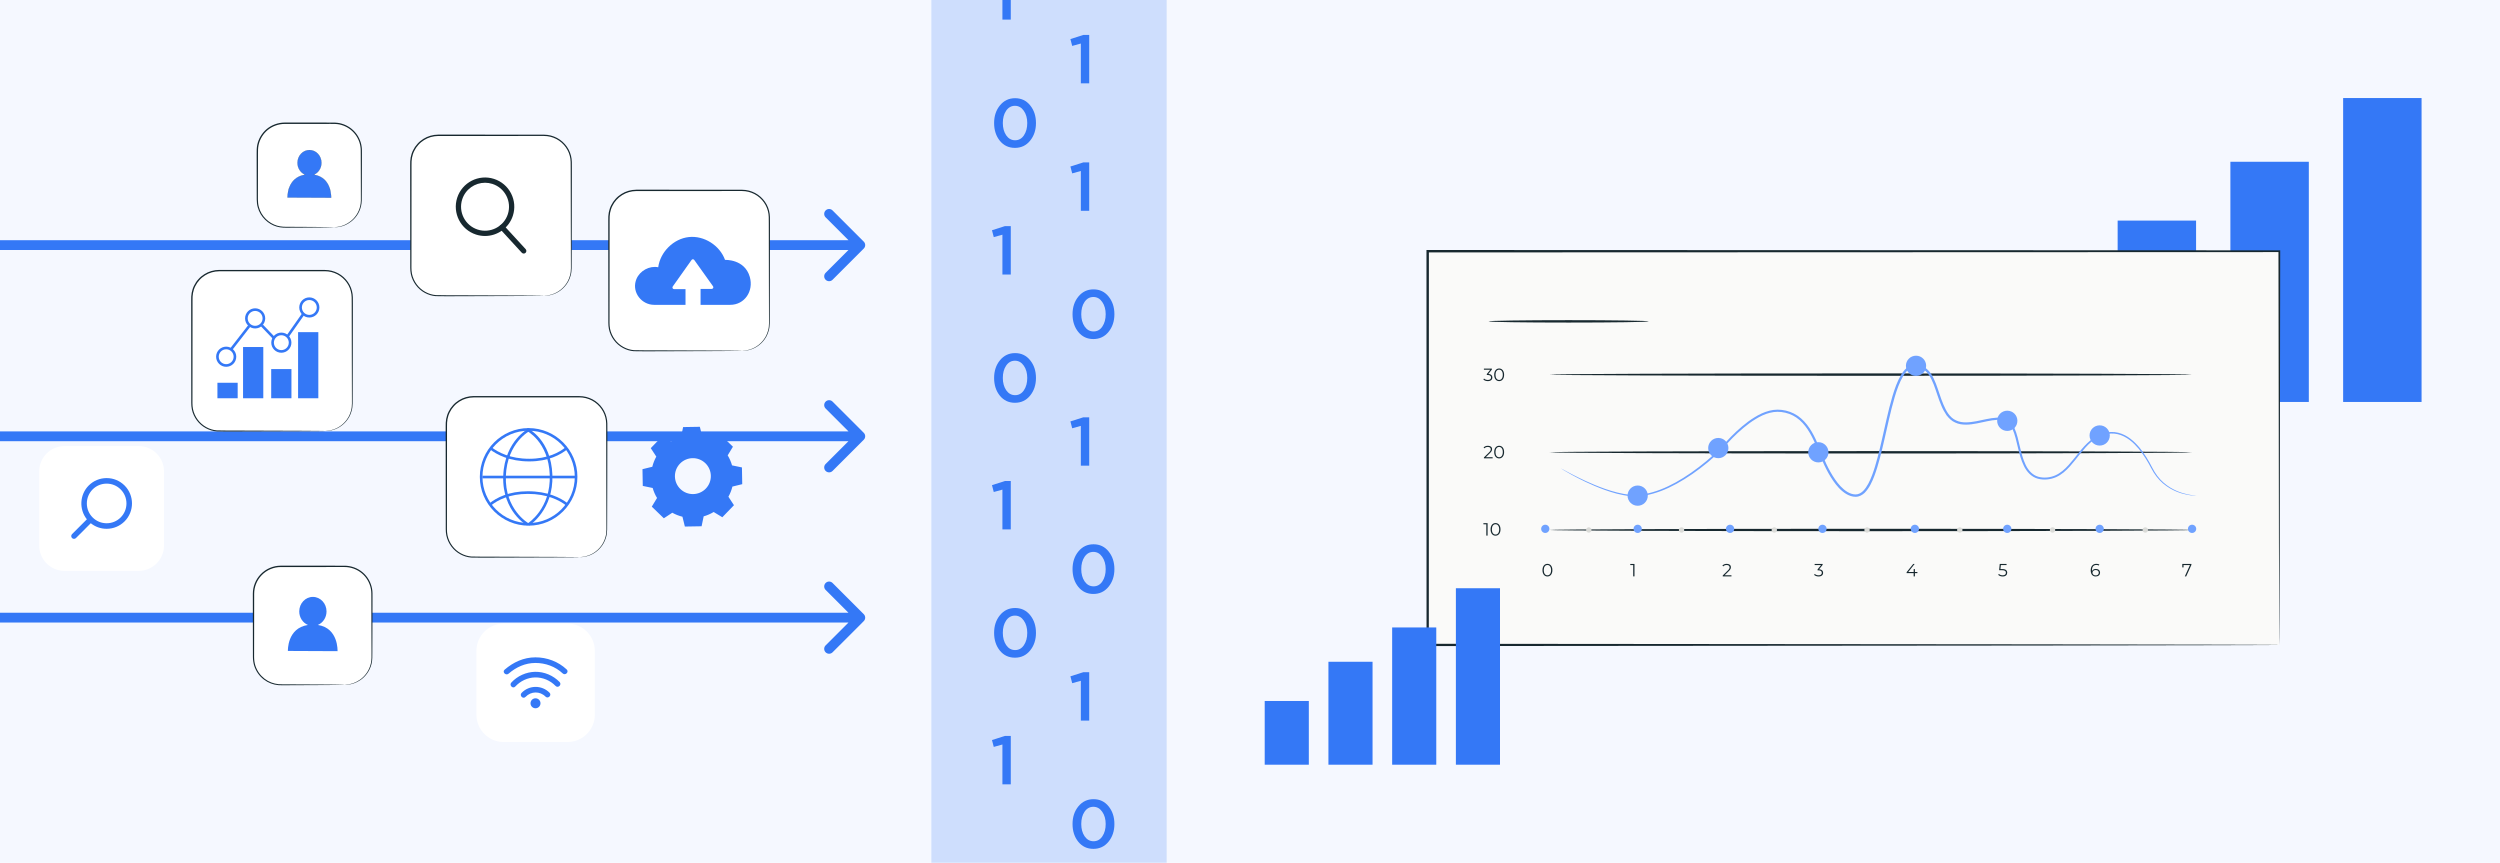 <svg width="510" height="176" viewBox="0 0 510 176" fill="none" xmlns="http://www.w3.org/2000/svg">
<rect width="510" height="176" fill="#F5F8FF"/>
<g clip-path="url(#clip0_677_1623)">
<rect width="510" height="176" fill="#F5F8FF"/>
<path d="M176.207 50.707C176.598 50.317 176.598 49.683 176.207 49.293L169.843 42.929C169.453 42.538 168.819 42.538 168.429 42.929C168.038 43.319 168.038 43.953 168.429 44.343L174.086 50L168.429 55.657C168.038 56.047 168.038 56.681 168.429 57.071C168.819 57.462 169.453 57.462 169.843 57.071L176.207 50.707ZM-1 51H175.5V49H-1V51Z" fill="#3478F6"/>
<path d="M176.207 89.707C176.598 89.317 176.598 88.683 176.207 88.293L169.843 81.929C169.453 81.538 168.819 81.538 168.429 81.929C168.038 82.32 168.038 82.953 168.429 83.343L174.086 89L168.429 94.657C168.038 95.047 168.038 95.68 168.429 96.071C168.819 96.462 169.453 96.462 169.843 96.071L176.207 89.707ZM-1 90H175.5V88H-1V90Z" fill="#3478F6"/>
<path d="M176.207 126.707C176.598 126.317 176.598 125.683 176.207 125.293L169.843 118.929C169.453 118.538 168.819 118.538 168.429 118.929C168.038 119.319 168.038 119.953 168.429 120.343L174.086 126L168.429 131.657C168.038 132.047 168.038 132.681 168.429 133.071C168.819 133.462 169.453 133.462 169.843 133.071L176.207 126.707ZM-1 127H175.5V125H-1V127Z" fill="#3478F6"/>
<path d="M478 82H494V20H478V82Z" fill="#3478F6"/>
<path d="M455 82H471V33H455V82" fill="#3478F6"/>
<path d="M432 82H448V45H432V82Z" fill="#3478F6"/>
<path d="M410 82H426V60H410V82Z" fill="#3478F6"/>
<path d="M138.713 94.584C137.307 96.04 137.348 98.36 138.804 99.766C140.259 101.171 142.579 101.131 143.985 99.675C145.391 98.218 145.35 95.899 143.894 94.493C142.438 93.088 140.118 93.129 138.713 94.584ZM136.892 90.035C137.538 89.644 138.225 89.349 138.934 89.147L139.355 87.125L142.77 87.066L143.262 89.071C143.978 89.247 144.675 89.519 145.334 89.886L147.06 88.754L149.518 91.128L148.448 92.892C148.838 93.538 149.134 94.226 149.335 94.934L151.356 95.355L151.416 98.77L149.411 99.262C149.235 99.978 148.963 100.675 148.596 101.334L149.727 103.061L147.355 105.518L145.59 104.448C144.944 104.838 144.257 105.134 143.547 105.336L143.127 107.357L139.712 107.417L139.22 105.412C138.504 105.235 137.807 104.963 137.148 104.596L135.422 105.728L132.964 103.355L134.034 101.59C133.644 100.945 133.348 100.257 133.147 99.548L131.125 99.127L131.065 95.712L133.071 95.22C133.247 94.504 133.519 93.807 133.886 93.148L132.754 91.422L135.127 88.965L136.892 90.035" fill="#3478F6"/>
<path d="M28.294 116.457H13.163C10.312 116.457 8 114.146 8 111.294V96.164C8 93.312 10.312 91 13.163 91H28.293C31.145 91 33.457 93.312 33.457 96.164V111.294C33.457 114.146 31.145 116.457 28.294 116.457" fill="white"/>
<path d="M21.756 98.66C20.676 98.66 19.661 99.079 18.897 99.843C18.135 100.606 17.715 101.621 17.715 102.702C17.715 103.783 18.135 104.798 18.897 105.56C19.661 106.324 20.676 106.744 21.756 106.744C22.836 106.744 23.851 106.324 24.614 105.56C25.377 104.798 25.797 103.783 25.797 102.702C25.797 101.621 25.377 100.606 24.614 99.843C23.851 99.079 22.836 98.66 21.756 98.66ZM15.096 109.927C14.945 109.927 14.803 109.868 14.697 109.761C14.476 109.541 14.476 109.182 14.697 108.962L17.721 105.937C16.09 103.904 16.249 100.893 18.098 99.043C19.076 98.067 20.375 97.529 21.756 97.529C23.138 97.529 24.436 98.067 25.414 99.043C27.431 101.061 27.431 104.343 25.414 106.36C24.436 107.337 23.138 107.875 21.756 107.875C20.561 107.875 19.444 107.482 18.52 106.737L15.496 109.761C15.389 109.868 15.247 109.927 15.096 109.927" fill="#3478F6"/>
<path d="M115.771 151.372H102.766C99.686 151.372 97.19 148.875 97.19 145.795V132.79C97.19 129.71 99.686 127.214 102.766 127.214H115.771C118.851 127.214 121.347 129.71 121.347 132.79V145.795C121.347 148.875 118.851 151.372 115.771 151.372Z" fill="white"/>
<path d="M110.261 143.475C110.258 144.038 109.8 144.491 109.238 144.489C108.676 144.486 108.222 144.029 108.225 143.466C108.227 142.904 108.685 142.45 109.248 142.452C109.81 142.455 110.263 142.913 110.261 143.475Z" fill="#3478F6"/>
<path d="M107.207 142.167C108.325 140.993 110.142 140.957 111.289 142.113C111.809 142.636 112.623 141.831 112.103 141.307C110.529 139.721 107.946 139.731 106.401 141.353C105.893 141.887 106.698 142.701 107.207 142.167Z" fill="#3478F6"/>
<path d="M103.749 137.428C105.297 136.09 107.146 135.247 109.215 135.243C111.266 135.238 113.289 135.965 114.791 137.377C115.328 137.88 116.143 137.076 115.605 136.571C113.884 134.954 111.576 134.092 109.22 134.098C106.839 134.103 104.722 135.077 102.943 136.615C102.384 137.098 103.194 137.909 103.749 137.428" fill="#3478F6"/>
<path d="M105.114 140.055C106.152 138.933 107.606 138.23 109.143 138.196C110.723 138.159 112.247 138.81 113.345 139.938C113.86 140.467 114.673 139.661 114.159 139.132C112.86 137.797 111.019 137.008 109.149 137.05C107.32 137.092 105.548 137.901 104.308 139.242C103.808 139.782 104.612 140.598 105.114 140.055" fill="#3478F6"/>
<path d="M110.965 60.331H89.39C86.31 60.331 83.813 57.834 83.813 54.754V33.178C83.813 30.099 86.31 27.602 89.39 27.602H110.965C114.045 27.602 116.542 30.099 116.542 33.178V54.754C116.542 57.834 114.045 60.331 110.965 60.331" fill="white"/>
<path d="M110.965 60.331C110.963 60.305 111.395 60.338 112.181 60.165C112.95 59.982 114.125 59.538 115.129 58.374C115.628 57.803 116.064 57.053 116.288 56.156C116.545 55.264 116.452 54.242 116.463 53.151C116.457 50.968 116.45 48.486 116.443 45.743C116.438 42.998 116.432 39.991 116.426 36.765C116.425 35.958 116.424 35.137 116.422 34.304C116.414 33.467 116.466 32.622 116.238 31.81C115.834 30.179 114.576 28.72 112.911 28.096C112.501 27.928 112.061 27.836 111.617 27.776C111.175 27.726 110.717 27.731 110.249 27.734C109.32 27.735 108.38 27.735 107.431 27.736C105.531 27.738 103.592 27.739 101.617 27.74C97.668 27.74 93.58 27.741 89.392 27.742C88.372 27.754 87.357 28.031 86.506 28.576C86.08 28.843 85.686 29.164 85.357 29.541C85.017 29.909 84.735 30.328 84.518 30.774C84.287 31.216 84.147 31.697 84.048 32.178C83.954 32.666 83.95 33.152 83.951 33.659C83.951 34.663 83.951 35.66 83.95 36.647C83.947 40.596 83.945 44.407 83.942 48.036C83.94 49.85 83.938 51.62 83.936 53.339C83.951 54.2 83.879 55.052 84.042 55.849C84.207 56.649 84.553 57.395 85.026 58.026C85.968 59.303 87.435 60.08 88.9 60.199C90.378 60.251 91.83 60.218 93.198 60.233C98.679 60.251 103.118 60.266 106.198 60.277C107.725 60.288 108.914 60.297 109.733 60.303C110.129 60.309 110.434 60.314 110.652 60.317C110.859 60.322 110.965 60.331 110.965 60.331C110.965 60.331 110.859 60.341 110.652 60.345C110.434 60.349 110.129 60.353 109.733 60.36C108.914 60.366 107.725 60.374 106.198 60.386C103.118 60.396 98.679 60.411 93.198 60.43C91.821 60.422 90.396 60.462 88.88 60.414C87.357 60.296 85.826 59.492 84.84 58.166C84.345 57.509 83.982 56.732 83.808 55.897C83.634 55.051 83.708 54.193 83.69 53.339C83.688 51.62 83.686 49.85 83.684 48.036C83.681 44.407 83.679 40.596 83.676 36.647C83.676 35.66 83.675 34.663 83.675 33.659C83.672 33.164 83.677 32.636 83.775 32.128C83.879 31.621 84.026 31.115 84.269 30.651C84.497 30.182 84.793 29.741 85.15 29.355C85.497 28.958 85.91 28.621 86.358 28.339C87.253 27.766 88.32 27.474 89.392 27.463C93.58 27.464 97.668 27.465 101.617 27.466C103.592 27.467 105.531 27.468 107.431 27.469C108.38 27.47 109.32 27.471 110.249 27.471C110.71 27.469 111.177 27.464 111.648 27.517C112.113 27.581 112.574 27.678 113.004 27.855C114.746 28.512 116.058 30.042 116.476 31.749C116.712 32.605 116.655 33.48 116.661 34.304C116.66 35.137 116.659 35.958 116.658 36.765C116.651 39.991 116.646 42.998 116.641 45.743C116.633 48.486 116.626 50.968 116.62 53.151C116.6 54.233 116.688 55.27 116.417 56.19C116.179 57.107 115.726 57.869 115.211 58.446C114.173 59.62 112.973 60.053 112.193 60.22C111.795 60.297 111.487 60.332 111.279 60.33C111.071 60.336 110.965 60.331 110.965 60.331" fill="#17282F"/>
<path d="M151.375 71.564H129.799C126.72 71.564 124.223 69.067 124.223 65.987V44.411C124.223 41.331 126.72 38.835 129.799 38.835H151.375C154.455 38.835 156.952 41.331 156.952 44.411V65.987C156.952 69.067 154.455 71.564 151.375 71.564" fill="white"/>
<path d="M151.375 71.565C151.373 71.539 151.804 71.572 152.591 71.399C153.359 71.216 154.534 70.771 155.539 69.608C156.037 69.037 156.474 68.287 156.698 67.39C156.955 66.498 156.861 65.475 156.873 64.385C156.867 62.203 156.86 59.72 156.852 56.977C156.847 54.231 156.842 51.226 156.836 47.999C156.834 47.192 156.833 46.371 156.832 45.537C156.823 44.7 156.876 43.856 156.648 43.044C156.244 41.413 154.986 39.953 153.321 39.33C152.911 39.162 152.47 39.07 152.027 39.009C151.585 38.96 151.126 38.965 150.659 38.968C149.73 38.969 148.79 38.969 147.84 38.97C145.941 38.971 144.001 38.972 142.027 38.974C138.078 38.974 133.99 38.976 129.802 38.977C128.781 38.988 127.767 39.264 126.916 39.81C126.49 40.078 126.096 40.398 125.766 40.776C125.426 41.144 125.145 41.562 124.928 42.009C124.697 42.45 124.557 42.931 124.458 43.413C124.364 43.9 124.359 44.386 124.361 44.894C124.361 45.898 124.36 46.894 124.36 47.881C124.357 51.831 124.354 55.64 124.351 59.27C124.35 61.085 124.348 62.854 124.345 64.574C124.361 65.434 124.288 66.286 124.452 67.083C124.617 67.883 124.962 68.629 125.435 69.261C126.378 70.536 127.845 71.314 129.309 71.433C130.787 71.485 132.24 71.452 133.607 71.466C139.089 71.485 143.528 71.5 146.608 71.511C148.134 71.522 149.323 71.531 150.142 71.537C150.539 71.543 150.844 71.548 151.062 71.551C151.269 71.556 151.375 71.565 151.375 71.565C151.375 71.565 151.269 71.575 151.062 71.58C150.844 71.583 150.539 71.588 150.142 71.594C149.323 71.6 148.134 71.609 146.608 71.62C143.528 71.63 139.089 71.645 133.607 71.665C132.231 71.656 130.806 71.696 129.29 71.648C127.767 71.53 126.236 70.726 125.25 69.4C124.755 68.743 124.392 67.966 124.218 67.131C124.044 66.285 124.118 65.427 124.1 64.574C124.098 62.854 124.096 61.085 124.094 59.27C124.091 55.64 124.089 51.831 124.086 47.881C124.086 46.894 124.085 45.898 124.084 44.894C124.082 44.397 124.086 43.87 124.185 43.361C124.289 42.855 124.436 42.35 124.678 41.886C124.907 41.416 125.203 40.975 125.56 40.589C125.906 40.193 126.32 39.855 126.768 39.573C127.662 39 128.73 38.708 129.802 38.697C133.99 38.698 138.078 38.699 142.027 38.7C144.001 38.701 145.941 38.702 147.84 38.703C148.79 38.704 149.73 38.704 150.659 38.706C151.12 38.703 151.587 38.698 152.058 38.751C152.522 38.815 152.983 38.913 153.413 39.09C155.156 39.747 156.467 41.276 156.886 42.982C157.122 43.839 157.064 44.714 157.071 45.537C157.07 46.371 157.069 47.192 157.067 47.999C157.061 51.226 157.055 54.231 157.05 56.977C157.042 59.72 157.035 62.203 157.03 64.385C157.01 65.466 157.098 66.504 156.827 67.424C156.589 68.341 156.135 69.103 155.621 69.68C154.583 70.854 153.383 71.286 152.603 71.454C152.205 71.531 151.897 71.566 151.688 71.564C151.481 71.569 151.375 71.565 151.375 71.565" fill="#17282F"/>
<path d="M118.207 113.661H96.632C93.552 113.661 91.055 111.164 91.055 108.084V86.508C91.055 83.429 93.552 80.932 96.632 80.932H118.207C121.287 80.932 123.784 83.429 123.784 86.508V108.084C123.784 111.164 121.287 113.661 118.207 113.661Z" fill="white"/>
<path d="M118.208 113.661C118.205 113.634 118.637 113.668 119.423 113.495C120.192 113.312 121.367 112.867 122.371 111.704C122.87 111.132 123.306 110.383 123.53 109.485C123.788 108.594 123.694 107.571 123.705 106.48C123.7 104.298 123.693 101.816 123.685 99.073C123.68 96.327 123.674 93.321 123.668 90.094C123.667 89.287 123.666 88.467 123.664 87.633C123.656 86.796 123.708 85.951 123.48 85.14C123.077 83.509 121.818 82.05 120.154 81.426C119.743 81.257 119.302 81.166 118.859 81.105C118.417 81.056 117.959 81.06 117.491 81.064C116.562 81.064 115.622 81.065 114.673 81.066C112.773 81.067 110.834 81.068 108.859 81.069C104.91 81.07 100.822 81.071 96.634 81.072C95.614 81.084 94.6 81.36 93.748 81.905C93.323 82.173 92.928 82.494 92.599 82.871C92.259 83.239 91.977 83.657 91.76 84.104C91.529 84.546 91.389 85.026 91.29 85.508C91.197 85.995 91.192 86.482 91.193 86.989C91.193 87.993 91.193 88.99 91.192 89.977C91.189 93.926 91.187 97.736 91.184 101.366C91.182 103.18 91.18 104.95 91.178 106.669C91.193 107.53 91.121 108.382 91.285 109.179C91.45 109.978 91.795 110.724 92.267 111.356C93.21 112.632 94.677 113.409 96.142 113.528C97.62 113.581 99.072 113.548 100.44 113.562C105.921 113.581 110.36 113.596 113.44 113.606C114.967 113.618 116.156 113.626 116.975 113.633C117.371 113.639 117.676 113.643 117.894 113.647C118.101 113.651 118.208 113.661 118.208 113.661C118.208 113.661 118.101 113.67 117.894 113.675C117.676 113.678 117.371 113.683 116.975 113.689C116.156 113.695 114.967 113.704 113.44 113.715C110.36 113.726 105.921 113.741 100.44 113.759C99.063 113.751 97.639 113.792 96.123 113.743C94.6 113.625 93.069 112.822 92.082 111.495C91.587 110.839 91.225 110.061 91.05 109.226C90.876 108.381 90.95 107.523 90.932 106.669C90.93 104.95 90.929 103.18 90.926 101.366C90.924 97.736 90.921 93.926 90.918 89.977C90.918 88.99 90.917 87.993 90.917 86.989C90.915 86.493 90.919 85.966 91.017 85.457C91.121 84.951 91.269 84.445 91.511 83.981C91.739 83.511 92.035 83.071 92.392 82.684C92.739 82.288 93.152 81.95 93.6 81.669C94.495 81.096 95.562 80.804 96.634 80.792C100.822 80.793 104.91 80.794 108.859 80.795C110.834 80.796 112.773 80.797 114.673 80.799C115.622 80.799 116.562 80.8 117.491 80.801C117.952 80.799 118.42 80.794 118.891 80.847C119.355 80.911 119.816 81.008 120.246 81.185C121.988 81.842 123.3 83.372 123.718 85.078C123.955 85.935 123.897 86.809 123.904 87.633C123.902 88.467 123.901 89.287 123.9 90.094C123.893 93.321 123.888 96.327 123.883 99.073C123.875 101.816 123.868 104.298 123.862 106.48C123.842 107.562 123.931 108.599 123.659 109.519C123.421 110.436 122.968 111.198 122.453 111.775C121.416 112.95 120.215 113.382 119.436 113.549C119.037 113.626 118.729 113.661 118.521 113.66C118.313 113.665 118.208 113.661 118.208 113.661" fill="#17282F"/>
<path d="M66.291 87.928H44.715C41.635 87.928 39.139 85.432 39.139 82.352V60.776C39.139 57.696 41.635 55.2 44.715 55.2H66.291C69.371 55.2 71.867 57.696 71.867 60.776V82.352C71.867 85.432 69.371 87.928 66.291 87.928Z" fill="white"/>
<path d="M66.291 87.93C66.289 87.904 66.721 87.937 67.507 87.764C68.275 87.58 69.45 87.136 70.455 85.973C70.954 85.402 71.39 84.652 71.614 83.755C71.871 82.863 71.777 81.84 71.789 80.75C71.783 78.568 71.776 76.085 71.769 73.342C71.763 70.596 71.757 67.59 71.751 64.364C71.751 63.556 71.749 62.736 71.748 61.902C71.74 61.065 71.792 60.22 71.564 59.409C71.16 57.778 69.901 56.318 68.237 55.694C67.826 55.526 67.386 55.435 66.943 55.374C66.501 55.325 66.043 55.33 65.575 55.333C64.646 55.334 63.706 55.334 62.757 55.335C60.856 55.336 58.917 55.337 56.943 55.338C52.994 55.339 48.906 55.34 44.718 55.341C43.698 55.353 42.683 55.629 41.832 56.175C41.406 56.442 41.012 56.763 40.683 57.14C40.342 57.508 40.061 57.927 39.844 58.374C39.613 58.815 39.473 59.295 39.374 59.777C39.28 60.264 39.275 60.751 39.277 61.258C39.276 62.262 39.276 63.258 39.276 64.246C39.273 68.195 39.27 72.005 39.268 75.635C39.266 77.449 39.264 79.219 39.262 80.938C39.277 81.799 39.204 82.651 39.368 83.448C39.533 84.248 39.878 84.994 40.351 85.626C41.294 86.901 42.761 87.679 44.226 87.797C45.703 87.85 47.156 87.817 48.523 87.831C54.005 87.85 58.444 87.865 61.524 87.876C63.05 87.887 64.24 87.896 65.059 87.902C65.455 87.908 65.76 87.912 65.978 87.915C66.185 87.92 66.291 87.93 66.291 87.93C66.291 87.93 66.185 87.94 65.978 87.945C65.76 87.948 65.455 87.952 65.059 87.958C64.24 87.964 63.05 87.973 61.524 87.984C58.444 87.995 54.005 88.01 48.523 88.029C47.147 88.021 45.722 88.061 44.206 88.012C42.683 87.895 41.152 87.091 40.166 85.765C39.671 85.108 39.308 84.33 39.134 83.495C38.96 82.65 39.034 81.792 39.016 80.938C39.014 79.219 39.012 77.449 39.01 75.635C39.007 72.005 39.005 68.195 39.002 64.246C39.001 63.258 39.001 62.262 39 61.258C38.998 60.762 39.002 60.235 39.101 59.726C39.204 59.219 39.352 58.714 39.595 58.25C39.823 57.78 40.118 57.34 40.476 56.954C40.822 56.557 41.236 56.22 41.684 55.938C42.578 55.365 43.646 55.072 44.718 55.061C48.906 55.062 52.994 55.063 56.943 55.064C58.917 55.066 60.856 55.067 62.757 55.068C63.706 55.068 64.646 55.069 65.575 55.07C66.036 55.068 66.503 55.063 66.974 55.115C67.438 55.18 67.9 55.277 68.33 55.454C70.072 56.111 71.384 57.641 71.802 59.347C72.038 60.204 71.981 61.079 71.987 61.902C71.986 62.736 71.985 63.556 71.984 64.364C71.977 67.59 71.972 70.596 71.966 73.342C71.959 76.085 71.952 78.568 71.945 80.75C71.926 81.831 72.014 82.869 71.743 83.788C71.505 84.706 71.052 85.467 70.537 86.045C69.499 87.219 68.299 87.651 67.519 87.819C67.121 87.896 66.813 87.931 66.605 87.928C66.397 87.934 66.291 87.93 66.291 87.93" fill="#17282F"/>
<path d="M48.485 81.245H44.355V78.083H48.485V81.245Z" fill="#3478F6"/>
<path d="M53.712 81.245H49.582V70.792H53.712V81.245Z" fill="#3478F6"/>
<path d="M59.455 81.245H55.325V75.292H59.455V81.245Z" fill="#3478F6"/>
<path d="M64.939 81.245H60.809V67.759H64.939V81.245Z" fill="#3478F6"/>
<path d="M46.142 71.253C45.305 71.253 44.624 71.935 44.624 72.772C44.624 73.61 45.305 74.291 46.142 74.291C46.98 74.291 47.661 73.61 47.661 72.772C47.661 71.935 46.98 71.253 46.142 71.253ZM46.142 74.828C45.009 74.828 44.087 73.906 44.087 72.772C44.087 71.639 45.009 70.716 46.142 70.716C47.276 70.716 48.198 71.639 48.198 72.772C48.198 73.906 47.276 74.828 46.142 74.828Z" fill="#3478F6"/>
<path d="M52.05 63.431C51.212 63.431 50.531 64.111 50.531 64.949C50.531 65.786 51.212 66.468 52.05 66.468C52.887 66.468 53.568 65.786 53.568 64.949C53.568 64.111 52.887 63.431 52.05 63.431ZM52.05 67.005C50.917 67.005 49.994 66.082 49.994 64.949C49.994 63.816 50.917 62.894 52.05 62.894C53.183 62.894 54.105 63.816 54.105 64.949C54.105 66.082 53.183 67.005 52.05 67.005Z" fill="#3478F6"/>
<path d="M57.393 68.386C56.556 68.386 55.874 69.067 55.874 69.904C55.874 70.742 56.556 71.422 57.393 71.422C58.23 71.422 58.912 70.742 58.912 69.904C58.912 69.067 58.23 68.386 57.393 68.386ZM57.393 71.96C56.26 71.96 55.337 71.037 55.337 69.904C55.337 68.771 56.26 67.849 57.393 67.849C58.527 67.849 59.449 68.771 59.449 69.904C59.449 71.037 58.527 71.96 57.393 71.96Z" fill="#3478F6"/>
<path d="M63.102 61.203C62.265 61.203 61.584 61.884 61.584 62.721C61.584 63.559 62.265 64.24 63.102 64.24C63.94 64.24 64.621 63.559 64.621 62.721C64.621 61.884 63.94 61.203 63.102 61.203ZM63.102 64.777C61.969 64.777 61.047 63.855 61.047 62.721C61.047 61.588 61.969 60.665 63.102 60.665C64.236 60.665 65.158 61.588 65.158 62.721C65.158 63.855 64.236 64.777 63.102 64.777Z" fill="#3478F6"/>
<path d="M58.791 68.901L58.352 68.592L61.668 63.872L62.108 64.18L58.791 68.901Z" fill="#3478F6"/>
<path d="M55.755 69.212L53.23 66.572L53.618 66.201L56.143 68.841L55.755 69.212Z" fill="#3478F6"/>
<path d="M47.343 71.447L46.919 71.117L50.643 66.323L51.067 66.652L47.343 71.447" fill="#3478F6"/>
<path d="M68.136 46.36H58.069C54.989 46.36 52.492 43.863 52.492 40.783V30.716C52.492 27.637 54.989 25.14 58.069 25.14H68.136C71.216 25.14 73.713 27.637 73.713 30.716V40.783C73.713 43.863 71.216 46.36 68.136 46.36Z" fill="white"/>
<path d="M68.136 46.36C68.135 46.342 68.401 46.347 68.895 46.274C69.384 46.204 70.119 46.033 70.929 45.542C71.728 45.061 72.627 44.245 73.16 43.012C73.427 42.401 73.599 41.696 73.616 40.94C73.629 40.179 73.613 39.364 73.614 38.514C73.609 36.809 73.603 34.943 73.597 32.941C73.596 32.441 73.595 31.931 73.593 31.414C73.588 30.894 73.609 30.373 73.516 29.861C73.44 29.346 73.282 28.833 73.043 28.354C72.812 27.87 72.506 27.413 72.126 27.015C71.383 26.202 70.356 25.624 69.231 25.384C68.665 25.272 68.085 25.272 67.479 25.275C66.878 25.276 66.27 25.276 65.657 25.277C63.206 25.278 60.67 25.279 58.071 25.279C56.801 25.286 55.562 25.738 54.607 26.524C53.657 27.315 53.001 28.414 52.75 29.583C52.626 30.17 52.625 30.761 52.628 31.368C52.627 31.969 52.627 32.565 52.626 33.155C52.625 34.334 52.623 35.488 52.621 36.614C52.619 37.74 52.618 38.838 52.615 39.905C52.615 40.441 52.6 40.966 52.66 41.465C52.713 41.97 52.862 42.45 53.037 42.907C53.807 44.727 55.484 45.915 57.132 46.175C57.953 46.314 58.774 46.251 59.54 46.271C60.306 46.275 61.029 46.278 61.707 46.282C63.056 46.291 64.22 46.299 65.178 46.306C66.118 46.317 66.853 46.326 67.372 46.332C67.611 46.338 67.799 46.342 67.942 46.346C68.07 46.35 68.136 46.355 68.136 46.36C68.136 46.365 68.07 46.37 67.942 46.374C67.799 46.378 67.611 46.383 67.372 46.388C66.853 46.394 66.118 46.404 65.178 46.414C64.22 46.421 63.056 46.429 61.707 46.438C61.029 46.442 60.306 46.445 59.54 46.449C58.774 46.435 57.962 46.508 57.098 46.37C55.389 46.112 53.636 44.892 52.823 42.997C52.638 42.521 52.48 42.022 52.422 41.495C52.358 40.966 52.372 40.436 52.37 39.905C52.368 38.838 52.366 37.74 52.364 36.614C52.362 35.488 52.36 34.334 52.359 33.155C52.358 32.565 52.358 31.969 52.357 31.368C52.353 30.774 52.352 30.142 52.482 29.526C52.744 28.297 53.432 27.142 54.429 26.309C55.432 25.483 56.736 25.006 58.071 25C60.67 25.001 63.206 25.002 65.657 25.003C66.27 25.003 66.878 25.004 67.479 25.004C68.073 25.002 68.692 25.003 69.285 25.122C70.465 25.376 71.54 25.986 72.314 26.84C72.711 27.258 73.03 27.738 73.269 28.245C73.518 28.747 73.681 29.283 73.759 29.823C73.854 30.363 73.829 30.902 73.832 31.414C73.832 31.931 73.83 32.441 73.829 32.941C73.823 34.943 73.817 36.809 73.812 38.514C73.805 39.366 73.813 40.174 73.794 40.946C73.769 41.725 73.584 42.45 73.303 43.075C72.741 44.338 71.807 45.16 70.984 45.636C70.15 46.122 69.399 46.277 68.902 46.33C68.402 46.385 68.136 46.36 68.136 46.36" fill="#17282F"/>
<path d="M64.024 35.641C64.928 35.261 65.572 34.328 65.576 33.23C65.582 31.79 64.493 30.617 63.143 30.611C61.794 30.605 60.694 31.767 60.688 33.207C60.684 34.316 61.331 35.26 62.246 35.641C58.484 36.207 58.655 40.295 58.655 40.295L67.549 40.336C67.549 40.336 67.752 36.203 64.024 35.641" fill="#3478F6"/>
<path d="M58.668 40.281L67.536 40.322C67.54 40.199 67.557 39.225 67.172 38.203C66.932 37.564 66.584 37.032 66.138 36.621C65.581 36.107 64.869 35.781 64.022 35.654L63.974 35.646L64.018 35.628C64.952 35.236 65.558 34.294 65.563 33.229C65.569 31.799 64.483 30.63 63.142 30.624H63.132C62.487 30.624 61.88 30.891 61.421 31.376C60.96 31.863 60.704 32.514 60.701 33.206C60.697 34.284 61.305 35.233 62.251 35.628L62.295 35.646L62.248 35.654C61.392 35.782 60.672 36.106 60.107 36.616C59.655 37.024 59.3 37.551 59.052 38.184C58.656 39.196 58.665 40.16 58.668 40.281V40.281ZM67.562 40.349H67.549L58.642 40.308L58.642 40.295C58.641 40.285 58.603 39.258 59.027 38.175C59.276 37.538 59.633 37.007 60.088 36.596C60.647 36.092 61.357 35.768 62.197 35.634C61.267 35.225 60.67 34.278 60.675 33.206C60.678 32.507 60.936 31.85 61.402 31.357C61.865 30.867 62.479 30.597 63.132 30.597H63.142C64.498 30.603 65.596 31.784 65.59 33.229C65.585 34.289 64.99 35.228 64.071 35.634C64.905 35.767 65.606 36.093 66.157 36.601C66.605 37.015 66.955 37.551 67.197 38.194C67.609 39.288 67.563 40.325 67.563 40.336L67.562 40.349" fill="#17282F"/>
<path d="M70.297 139.696H57.292C54.212 139.696 51.715 137.199 51.715 134.119V121.114C51.715 118.035 54.212 115.538 57.292 115.538H70.297C73.376 115.538 75.873 118.035 75.873 121.114V134.119C75.873 137.199 73.376 139.696 70.297 139.696Z" fill="white"/>
<path d="M70.297 139.696C70.295 139.672 70.604 139.693 71.173 139.592C71.734 139.491 72.581 139.267 73.474 138.631C74.356 138.008 75.275 136.923 75.636 135.411C75.832 134.662 75.782 133.827 75.785 132.937C75.781 132.05 75.778 131.113 75.774 130.128C75.769 128.158 75.764 126.001 75.757 123.687C75.756 123.108 75.755 122.519 75.754 121.922C75.744 121.32 75.781 120.717 75.656 120.127C75.433 118.946 74.81 117.79 73.829 116.972C72.862 116.145 71.572 115.663 70.236 115.672C68.873 115.673 67.481 115.674 66.064 115.675C63.231 115.676 60.298 115.677 57.294 115.678C55.824 115.669 54.392 116.291 53.401 117.32C52.398 118.341 51.849 119.744 51.852 121.128C51.85 123.962 51.847 126.695 51.844 129.299C51.843 130.601 51.84 131.87 51.838 133.104C51.842 133.723 51.813 134.331 51.898 134.906C51.976 135.486 52.149 136.045 52.407 136.549C52.905 137.57 53.717 138.376 54.632 138.896C55.557 139.411 56.574 139.624 57.55 139.597C61.477 139.616 64.66 139.631 66.877 139.642C67.967 139.653 68.818 139.661 69.413 139.668C69.692 139.674 69.911 139.678 70.072 139.682C70.221 139.686 70.297 139.691 70.297 139.696C70.297 139.701 70.221 139.705 70.072 139.71C69.911 139.714 69.692 139.718 69.413 139.724C68.818 139.73 67.967 139.739 66.877 139.751C64.66 139.761 61.477 139.776 57.55 139.795C56.558 139.83 55.487 139.615 54.527 139.084C53.573 138.549 52.724 137.715 52.2 136.653C51.929 136.127 51.745 135.546 51.662 134.94C51.57 134.33 51.598 133.717 51.592 133.104C51.591 131.87 51.589 130.601 51.587 129.299C51.584 126.695 51.582 123.962 51.578 121.128C51.572 119.677 52.149 118.199 53.202 117.127C54.242 116.044 55.749 115.389 57.294 115.398C60.298 115.399 63.231 115.4 66.064 115.401C67.481 115.402 68.873 115.403 70.236 115.404C71.63 115.397 72.988 115.907 73.997 116.776C75.021 117.636 75.67 118.847 75.898 120.082C76.026 120.705 75.985 121.33 75.993 121.922C75.992 122.519 75.99 123.108 75.989 123.687C75.983 126.001 75.977 128.158 75.972 130.128C75.969 131.113 75.966 132.05 75.962 132.937C75.953 133.817 75.997 134.675 75.788 135.449C75.402 136.999 74.445 138.099 73.537 138.721C72.617 139.355 71.751 139.564 71.181 139.647C70.893 139.697 70.671 139.697 70.522 139.699C70.373 139.702 70.297 139.701 70.297 139.696" fill="#17282F"/>
<path d="M64.843 127.492C65.873 127.061 66.605 125.999 66.611 124.748C66.618 123.109 65.377 121.774 63.84 121.767C62.304 121.76 61.053 123.083 61.046 124.722C61.041 125.985 61.778 127.059 62.819 127.492C58.537 128.138 58.731 132.792 58.731 132.792L68.857 132.838C68.857 132.838 69.087 128.134 64.843 127.492" fill="#3478F6"/>
<path d="M98.95 37.281C96.883 37.281 94.958 38.602 94.29 40.672C93.462 43.24 94.876 46.003 97.444 46.831C100.013 47.66 102.775 46.245 103.603 43.677C104.432 41.109 103.017 38.346 100.45 37.518C99.952 37.358 99.447 37.281 98.95 37.281V37.281ZM98.942 48.142C98.337 48.142 97.721 48.05 97.114 47.854C93.983 46.844 92.257 43.474 93.268 40.342C94.278 37.211 97.648 35.485 100.779 36.496C102.297 36.986 103.531 38.036 104.258 39.455C104.984 40.873 105.115 42.49 104.626 44.007C103.811 46.532 101.463 48.142 98.942 48.142Z" fill="#17282F"/>
<path d="M106.841 51.728C106.696 51.728 106.551 51.669 106.445 51.554L102.01 46.724C101.809 46.506 101.824 46.166 102.042 45.966C102.26 45.766 102.601 45.779 102.801 45.998L107.236 50.827C107.437 51.046 107.422 51.385 107.204 51.586C107.101 51.681 106.971 51.728 106.841 51.728Z" fill="#17282F"/>
<path d="M107.839 87.867C102.647 87.867 98.423 92.091 98.423 97.283C98.423 102.475 102.647 106.699 107.839 106.699C113.031 106.699 117.255 102.475 117.255 97.283C117.255 92.091 113.031 87.867 107.839 87.867ZM107.839 107.236C102.351 107.236 97.886 102.771 97.886 97.283C97.886 91.795 102.351 87.33 107.839 87.33C113.327 87.33 117.792 91.795 117.792 97.283C117.792 102.771 113.327 107.236 107.839 107.236Z" fill="#3478F6"/>
<path d="M107.54 107.204C107.487 107.175 106.226 106.463 104.988 104.855C103.849 103.376 102.52 100.827 102.658 97.081C102.796 93.34 104.218 90.9 105.385 89.512C106.657 88 107.888 87.384 107.94 87.359L108.178 87.841C108.13 87.864 103.448 90.262 103.195 97.102C102.944 103.938 107.753 106.707 107.801 106.735L107.54 107.204" fill="#3478F6"/>
<path d="M107.98 107.198L107.698 106.741C107.745 106.712 112.403 103.742 112.15 96.897C111.898 90.063 107.415 87.865 107.37 87.843L107.598 87.357C107.796 87.449 112.423 89.7 112.687 96.877C112.951 104.046 108.03 107.167 107.98 107.198" fill="#3478F6"/>
<path d="M107.971 94.127C103.939 94.127 101.341 92.759 99.872 91.61L100.202 91.187C101.606 92.283 104.092 93.59 107.971 93.59C111.724 93.59 114.102 92.29 115.437 91.2L115.777 91.615C114.375 92.761 111.882 94.127 107.971 94.127Z" fill="#3478F6"/>
<path d="M115.462 103.085C114.059 102.021 111.571 100.753 107.69 100.753C103.936 100.753 101.556 102.015 100.221 103.073L99.887 102.652C101.289 101.541 103.781 100.216 107.69 100.216C111.72 100.216 114.317 101.543 115.787 102.657L115.462 103.085" fill="#3478F6"/>
<path d="M117.537 97.582H98.396V97.045H117.537V97.582Z" fill="#3478F6"/>
<path d="M152.961 56.493C153.785 59.371 151.911 62.187 148.962 62.187H133.452C130.941 62.187 128.975 59.76 129.693 57.315C129.731 57.184 129.775 57.057 129.826 56.936C130.527 55.228 132.489 54.162 134.276 54.519C134.703 51.375 137.411 48.703 140.515 48.361C143.62 48.019 146.827 50.041 147.906 53.02C147.906 53.02 151.903 52.803 152.961 56.493Z" fill="#3478F6"/>
<path d="M139.845 64.936V58.982H137.512C137.239 58.982 137.079 58.673 137.237 58.45L141.077 53.031C141.211 52.842 141.492 52.842 141.626 53.031L145.461 58.406C145.621 58.629 145.461 58.939 145.187 58.939H142.917V64.936H139.845" fill="white"/>
<rect x="190" width="48" height="176" fill="#3478F6" fill-opacity="0.2"/>
<path d="M204.492 4V-4.12L202.728 -3.63L202.364 -5.03L204.996 -5.87H206.2V4H204.492Z" fill="#3478F6"/>
<path d="M207.054 30.168C205.785 30.168 204.758 29.687 203.974 28.726C203.19 27.755 202.798 26.547 202.798 25.1C202.798 23.672 203.195 22.473 203.988 21.502C204.791 20.522 205.822 20.032 207.082 20.032C208.342 20.032 209.364 20.517 210.148 21.488C210.941 22.459 211.338 23.663 211.338 25.1C211.338 26.528 210.937 27.732 210.134 28.712C209.341 29.683 208.314 30.168 207.054 30.168ZM205.262 27.606C205.729 28.278 206.335 28.614 207.082 28.614C207.829 28.614 208.426 28.283 208.874 27.62C209.331 26.948 209.56 26.108 209.56 25.1C209.56 24.111 209.327 23.28 208.86 22.608C208.393 21.927 207.791 21.586 207.054 21.586C206.307 21.586 205.705 21.922 205.248 22.594C204.8 23.257 204.576 24.092 204.576 25.1C204.576 26.089 204.805 26.925 205.262 27.606Z" fill="#3478F6"/>
<path d="M204.492 56V47.88L202.728 48.37L202.364 46.97L204.996 46.13H206.2V56H204.492Z" fill="#3478F6"/>
<path d="M207.054 82.168C205.785 82.168 204.758 81.687 203.974 80.726C203.19 79.755 202.798 78.547 202.798 77.1C202.798 75.672 203.195 74.473 203.988 73.502C204.791 72.522 205.822 72.032 207.082 72.032C208.342 72.032 209.364 72.517 210.148 73.488C210.941 74.459 211.338 75.663 211.338 77.1C211.338 78.528 210.937 79.732 210.134 80.712C209.341 81.683 208.314 82.168 207.054 82.168ZM205.262 79.606C205.729 80.278 206.335 80.614 207.082 80.614C207.829 80.614 208.426 80.283 208.874 79.62C209.331 78.948 209.56 78.108 209.56 77.1C209.56 76.111 209.327 75.28 208.86 74.608C208.393 73.927 207.791 73.586 207.054 73.586C206.307 73.586 205.705 73.922 205.248 74.594C204.8 75.257 204.576 76.092 204.576 77.1C204.576 78.089 204.805 78.925 205.262 79.606Z" fill="#3478F6"/>
<path d="M204.492 108V99.88L202.728 100.37L202.364 98.97L204.996 98.13H206.2V108H204.492Z" fill="#3478F6"/>
<path d="M207.054 134.168C205.785 134.168 204.758 133.687 203.974 132.726C203.19 131.755 202.798 130.547 202.798 129.1C202.798 127.672 203.195 126.473 203.988 125.502C204.791 124.522 205.822 124.032 207.082 124.032C208.342 124.032 209.364 124.517 210.148 125.488C210.941 126.459 211.338 127.663 211.338 129.1C211.338 130.528 210.937 131.732 210.134 132.712C209.341 133.683 208.314 134.168 207.054 134.168ZM205.262 131.606C205.729 132.278 206.335 132.614 207.082 132.614C207.829 132.614 208.426 132.283 208.874 131.62C209.331 130.948 209.56 130.108 209.56 129.1C209.56 128.111 209.327 127.28 208.86 126.608C208.393 125.927 207.791 125.586 207.054 125.586C206.307 125.586 205.705 125.922 205.248 126.594C204.8 127.257 204.576 128.092 204.576 129.1C204.576 130.089 204.805 130.925 205.262 131.606Z" fill="#3478F6"/>
<path d="M204.492 160V151.88L202.728 152.37L202.364 150.97L204.996 150.13H206.2V160H204.492Z" fill="#3478F6"/>
<path d="M220.492 17V8.88L218.728 9.37L218.364 7.97L220.996 7.13H222.2V17H220.492Z" fill="#3478F6"/>
<path d="M220.492 43V34.88L218.728 35.37L218.364 33.97L220.996 33.13H222.2V43H220.492Z" fill="#3478F6"/>
<path d="M223.054 69.168C221.785 69.168 220.758 68.687 219.974 67.726C219.19 66.755 218.798 65.547 218.798 64.1C218.798 62.672 219.195 61.473 219.988 60.502C220.791 59.522 221.822 59.032 223.082 59.032C224.342 59.032 225.364 59.517 226.148 60.488C226.941 61.459 227.338 62.663 227.338 64.1C227.338 65.528 226.937 66.732 226.134 67.712C225.341 68.683 224.314 69.168 223.054 69.168ZM221.262 66.606C221.729 67.278 222.335 67.614 223.082 67.614C223.829 67.614 224.426 67.283 224.874 66.62C225.331 65.948 225.56 65.108 225.56 64.1C225.56 63.111 225.327 62.28 224.86 61.608C224.393 60.927 223.791 60.586 223.054 60.586C222.307 60.586 221.705 60.922 221.248 61.594C220.8 62.257 220.576 63.092 220.576 64.1C220.576 65.089 220.805 65.925 221.262 66.606Z" fill="#3478F6"/>
<path d="M220.492 95V86.88L218.728 87.37L218.364 85.97L220.996 85.13H222.2V95H220.492Z" fill="#3478F6"/>
<path d="M223.054 121.168C221.785 121.168 220.758 120.687 219.974 119.726C219.19 118.755 218.798 117.547 218.798 116.1C218.798 114.672 219.195 113.473 219.988 112.502C220.791 111.522 221.822 111.032 223.082 111.032C224.342 111.032 225.364 111.517 226.148 112.488C226.941 113.459 227.338 114.663 227.338 116.1C227.338 117.528 226.937 118.732 226.134 119.712C225.341 120.683 224.314 121.168 223.054 121.168ZM221.262 118.606C221.729 119.278 222.335 119.614 223.082 119.614C223.829 119.614 224.426 119.283 224.874 118.62C225.331 117.948 225.56 117.108 225.56 116.1C225.56 115.111 225.327 114.28 224.86 113.608C224.393 112.927 223.791 112.586 223.054 112.586C222.307 112.586 221.705 112.922 221.248 113.594C220.8 114.257 220.576 115.092 220.576 116.1C220.576 117.089 220.805 117.925 221.262 118.606Z" fill="#3478F6"/>
<path d="M220.492 147V138.88L218.728 139.37L218.364 137.97L220.996 137.13H222.2V147H220.492Z" fill="#3478F6"/>
<path d="M223.054 173.168C221.785 173.168 220.758 172.687 219.974 171.726C219.19 170.755 218.798 169.547 218.798 168.1C218.798 166.672 219.195 165.473 219.988 164.502C220.791 163.522 221.822 163.032 223.082 163.032C224.342 163.032 225.364 163.517 226.148 164.488C226.941 165.459 227.338 166.663 227.338 168.1C227.338 169.528 226.937 170.732 226.134 171.712C225.341 172.683 224.314 173.168 223.054 173.168ZM221.262 170.606C221.729 171.278 222.335 171.614 223.082 171.614C223.829 171.614 224.426 171.283 224.874 170.62C225.331 169.948 225.56 169.108 225.56 168.1C225.56 167.111 225.327 166.28 224.86 165.608C224.393 164.927 223.791 164.586 223.054 164.586C222.307 164.586 221.705 164.922 221.248 165.594C220.8 166.257 220.576 167.092 220.576 168.1C220.576 169.089 220.805 169.925 221.262 170.606Z" fill="#3478F6"/>
<path d="M308.633 93.108C308.633 93.244 306.102 93.355 302.98 93.355C299.856 93.355 297.327 93.244 297.327 93.108C297.327 92.973 299.856 92.862 302.98 92.862C306.102 92.862 308.633 92.973 308.633 93.108Z" fill="#17282F"/>
<path d="M325.594 93.108C325.594 93.244 324.326 93.355 322.758 93.355C321.192 93.355 319.922 93.244 319.922 93.108C319.922 92.973 321.192 92.862 322.758 92.862C324.326 92.862 325.594 92.973 325.594 93.108Z" fill="#17282F"/>
<path d="M464.985 131.565H291.246V51.247H464.985V131.565Z" fill="#FAFAF9"/>
<path d="M464.985 131.565C464.985 131.565 464.973 131.072 464.966 130.13C464.962 129.181 464.955 127.785 464.948 125.956C464.937 122.288 464.921 116.895 464.902 109.952C464.879 96.078 464.846 76.02 464.806 51.247L464.985 51.427C419.911 51.444 358.648 51.467 291.259 51.493H291.246L291.493 51.247C291.488 79.495 291.484 106.665 291.48 131.564L291.246 131.332C341.806 131.376 385.21 131.415 415.984 131.442C431.383 131.471 443.62 131.492 452.017 131.507C456.213 131.52 459.446 131.529 461.642 131.536C462.733 131.542 463.564 131.547 464.131 131.551C464.692 131.555 464.985 131.565 464.985 131.565C464.985 131.565 464.711 131.575 464.16 131.579C463.599 131.582 462.777 131.587 461.699 131.594C459.514 131.6 456.295 131.61 452.121 131.623C443.737 131.637 431.518 131.66 416.141 131.687C385.328 131.715 341.87 131.753 291.246 131.798L291.013 131.799V131.564C291.009 106.665 291.005 79.495 291 51.247V51H291.246H291.259C358.648 51.027 419.911 51.05 464.985 51.067L465.165 51.068L465.164 51.247C465.124 76.067 465.091 96.161 465.068 110.061C465.049 116.987 465.034 122.367 465.023 126.025C465.015 127.839 465.008 129.225 465.003 130.166C464.998 131.098 464.985 131.565 464.985 131.565" fill="#17282F"/>
<path d="M303.469 106.727V109.263H303.207V106.959H302.611V106.727H303.469" fill="#17282F"/>
<path d="M305.834 107.994C305.834 107.316 305.53 106.944 305.088 106.944C304.646 106.944 304.342 107.316 304.342 107.994C304.342 108.672 304.646 109.044 305.088 109.044C305.53 109.044 305.834 108.672 305.834 107.994ZM304.077 107.994C304.077 107.187 304.501 106.704 305.088 106.704C305.674 106.704 306.102 107.187 306.102 107.994C306.102 108.802 305.674 109.284 305.088 109.284C304.501 109.284 304.077 108.802 304.077 107.994Z" fill="#17282F"/>
<path d="M304.499 93.264V93.496H302.719V93.311L303.773 92.278C304.06 91.996 304.114 91.826 304.114 91.652C304.114 91.358 303.907 91.177 303.521 91.177C303.223 91.177 302.995 91.268 302.828 91.46L302.644 91.3C302.839 91.069 303.155 90.938 303.541 90.938C304.056 90.938 304.382 91.199 304.382 91.623C304.382 91.866 304.307 92.082 303.965 92.416L303.103 93.264H304.499" fill="#17282F"/>
<path d="M306.57 92.227C306.57 91.55 306.266 91.177 305.824 91.177C305.382 91.177 305.077 91.55 305.077 92.227C305.077 92.905 305.382 93.277 305.824 93.277C306.266 93.277 306.57 92.905 306.57 92.227ZM304.814 92.227C304.814 91.42 305.237 90.937 305.824 90.937C306.41 90.937 306.838 91.42 306.838 92.227C306.838 93.035 306.41 93.517 305.824 93.517C305.237 93.517 304.814 93.035 304.814 92.227Z" fill="#17282F"/>
<path d="M304.444 77C304.444 77.424 304.135 77.75 303.523 77.75C303.158 77.75 302.806 77.623 302.611 77.424L302.737 77.218C302.9 77.388 303.194 77.511 303.523 77.511C303.944 77.511 304.176 77.316 304.176 77C304.176 76.696 303.961 76.497 303.49 76.497H303.31V76.305L304.012 75.424H302.716V75.192H304.346V75.377L303.628 76.279C304.172 76.308 304.444 76.594 304.444 77" fill="#17282F"/>
<path d="M306.57 76.461C306.57 75.784 306.266 75.41 305.824 75.41C305.382 75.41 305.077 75.784 305.077 76.461C305.077 77.138 305.382 77.511 305.824 77.511C306.266 77.511 306.57 77.138 306.57 76.461ZM304.814 76.461C304.814 75.653 305.237 75.171 305.824 75.171C306.41 75.171 306.838 75.653 306.838 76.461C306.838 77.269 306.41 77.75 305.824 77.75C305.237 77.75 304.814 77.269 304.814 76.461Z" fill="#17282F"/>
<path d="M316.42 116.313C316.42 115.635 316.117 115.262 315.674 115.262C315.232 115.262 314.928 115.635 314.928 116.313C314.928 116.989 315.232 117.363 315.674 117.363C316.117 117.363 316.42 116.989 316.42 116.313ZM314.664 116.313C314.664 115.505 315.088 115.023 315.674 115.023C316.26 115.023 316.688 115.505 316.688 116.313C316.688 117.121 316.26 117.602 315.674 117.602C315.088 117.602 314.664 117.121 314.664 116.313Z" fill="#17282F"/>
<path d="M333.434 115.045V117.581H333.172V115.277H332.574V115.045H333.434Z" fill="#17282F"/>
<path d="M353.217 117.349V117.581H351.438V117.397L352.492 116.364C352.778 116.082 352.832 115.911 352.832 115.738C352.832 115.443 352.626 115.263 352.238 115.263C351.941 115.263 351.713 115.354 351.547 115.546L351.362 115.386C351.557 115.154 351.873 115.023 352.26 115.023C352.775 115.023 353.1 115.285 353.1 115.708C353.1 115.95 353.024 116.168 352.684 116.502L351.822 117.349H353.217" fill="#17282F"/>
<path d="M371.917 116.852C371.917 117.276 371.608 117.602 370.996 117.602C370.63 117.602 370.28 117.475 370.084 117.276L370.21 117.07C370.373 117.24 370.667 117.363 370.996 117.363C371.417 117.363 371.649 117.167 371.649 116.852C371.649 116.548 371.434 116.349 370.963 116.349H370.783V116.157L371.485 115.276H370.189V115.044H371.819V115.229L371.101 116.131C371.645 116.161 371.917 116.446 371.917 116.852" fill="#17282F"/>
<path d="M391.149 116.914H390.642V117.581H390.382V116.914H388.951V116.726L390.295 115.045H390.585L389.288 116.682H390.389V116.096H390.642V116.682H391.149V116.914" fill="#17282F"/>
<path d="M409.47 116.834C409.47 117.265 409.169 117.602 408.551 117.602C408.185 117.602 407.837 117.475 407.641 117.276L407.767 117.07C407.93 117.24 408.221 117.363 408.547 117.363C408.977 117.363 409.206 117.153 409.206 116.845C409.206 116.519 409.003 116.317 408.358 116.317H407.818L407.949 115.044H409.337V115.276H408.177L408.09 116.084H408.416C409.181 116.084 409.47 116.385 409.47 116.834Z" fill="#17282F"/>
<path d="M428.152 116.83C428.152 116.497 427.906 116.284 427.514 116.284C427.127 116.284 426.862 116.523 426.862 116.838C426.862 117.117 427.094 117.382 427.533 117.382C427.899 117.382 428.152 117.167 428.152 116.83ZM428.41 116.824C428.41 117.297 428.036 117.602 427.544 117.602C426.87 117.602 426.504 117.135 426.504 116.335C426.504 115.472 426.975 115.023 427.664 115.023C427.891 115.023 428.104 115.062 428.264 115.16L428.159 115.371C428.029 115.284 427.856 115.251 427.666 115.251C427.12 115.251 426.768 115.603 426.768 116.291L426.779 116.497C426.906 116.218 427.203 116.062 427.554 116.062C428.058 116.062 428.41 116.359 428.41 116.824" fill="#17282F"/>
<path d="M447.048 115.045V115.23L445.987 117.581H445.704L446.747 115.277H445.443V115.752H445.186V115.045H447.048Z" fill="#17282F"/>
<path d="M447.183 108.116C447.183 108.253 417.832 108.363 381.634 108.363C345.423 108.363 316.079 108.253 316.079 108.116C316.079 107.981 345.423 107.87 381.634 107.87C417.832 107.87 447.183 107.981 447.183 108.116Z" fill="#17282F"/>
<path d="M447.183 92.268C447.183 92.404 417.832 92.514 381.634 92.514C345.423 92.514 316.079 92.404 316.079 92.268C316.079 92.132 345.423 92.022 381.634 92.022C417.832 92.022 447.183 92.132 447.183 92.268Z" fill="#17282F"/>
<path d="M447.183 76.419C447.183 76.555 417.832 76.665 381.634 76.665C345.423 76.665 316.079 76.555 316.079 76.419C316.079 76.282 345.423 76.173 381.634 76.173C417.832 76.173 447.183 76.282 447.183 76.419Z" fill="#17282F"/>
<path d="M316.079 107.884C316.079 108.35 315.701 108.726 315.237 108.726C314.772 108.726 314.395 108.35 314.395 107.884C314.395 107.419 314.772 107.042 315.237 107.042C315.701 107.042 316.079 107.419 316.079 107.884Z" fill="#70A2FF"/>
<path d="M334.929 107.884C334.929 108.35 334.552 108.726 334.086 108.726C333.622 108.726 333.244 108.35 333.244 107.884C333.244 107.419 333.622 107.042 334.086 107.042C334.552 107.042 334.929 107.419 334.929 107.884Z" fill="#70A2FF"/>
<path d="M353.777 107.884C353.777 108.35 353.401 108.726 352.936 108.726C352.47 108.726 352.094 108.35 352.094 107.884C352.094 107.419 352.47 107.042 352.936 107.042C353.401 107.042 353.777 107.419 353.777 107.884Z" fill="#70A2FF"/>
<path d="M372.627 107.884C372.627 108.35 372.251 108.726 371.785 108.726C371.32 108.726 370.944 108.35 370.944 107.884C370.944 107.419 371.32 107.042 371.785 107.042C372.251 107.042 372.627 107.419 372.627 107.884Z" fill="#70A2FF"/>
<path d="M391.477 107.884C391.477 108.35 391.1 108.726 390.635 108.726C390.17 108.726 389.793 108.35 389.793 107.884C389.793 107.419 390.17 107.042 390.635 107.042C391.1 107.042 391.477 107.419 391.477 107.884Z" fill="#70A2FF"/>
<path d="M429.176 107.884C429.176 108.35 428.799 108.726 428.334 108.726C427.869 108.726 427.492 108.35 427.492 107.884C427.492 107.419 427.869 107.042 428.334 107.042C428.799 107.042 429.176 107.419 429.176 107.884Z" fill="#70A2FF"/>
<path d="M410.326 107.884C410.326 108.35 409.949 108.726 409.485 108.726C409.019 108.726 408.642 108.35 408.642 107.884C408.642 107.419 409.019 107.042 409.485 107.042C409.949 107.042 410.326 107.419 410.326 107.884Z" fill="#70A2FF"/>
<path d="M448.026 107.884C448.026 108.35 447.648 108.726 447.184 108.726C446.719 108.726 446.342 108.35 446.342 107.884C446.342 107.419 446.719 107.042 447.184 107.042C447.648 107.042 448.026 107.419 448.026 107.884Z" fill="#70A2FF"/>
<path d="M324.668 108.118C324.668 108.423 324.42 108.67 324.116 108.67C323.81 108.67 323.562 108.423 323.562 108.118C323.562 107.812 323.81 107.565 324.116 107.565C324.42 107.565 324.668 107.812 324.668 108.118Z" fill="#DADBD8"/>
<path d="M343.589 108.118C343.589 108.423 343.341 108.67 343.036 108.67C342.731 108.67 342.484 108.423 342.484 108.118C342.484 107.812 342.731 107.565 343.036 107.565C343.341 107.565 343.589 107.812 343.589 108.118Z" fill="#DADBD8"/>
<path d="M362.509 108.118C362.509 108.423 362.261 108.67 361.957 108.67C361.651 108.67 361.404 108.423 361.404 108.118C361.404 107.812 361.651 107.565 361.957 107.565C362.261 107.565 362.509 107.812 362.509 108.118Z" fill="#DADBD8"/>
<path d="M381.43 108.118C381.43 108.423 381.182 108.67 380.877 108.67C380.571 108.67 380.325 108.423 380.325 108.118C380.325 107.812 380.571 107.565 380.877 107.565C381.182 107.565 381.43 107.812 381.43 108.118Z" fill="#DADBD8"/>
<path d="M400.351 108.118C400.351 108.423 400.103 108.67 399.798 108.67C399.492 108.67 399.245 108.423 399.245 108.118C399.245 107.812 399.492 107.565 399.798 107.565C400.103 107.565 400.351 107.812 400.351 108.118Z" fill="#DADBD8"/>
<path d="M419.271 108.118C419.271 108.423 419.024 108.67 418.719 108.67C418.413 108.67 418.166 108.423 418.166 108.118C418.166 107.812 418.413 107.565 418.719 107.565C419.024 107.565 419.271 107.812 419.271 108.118Z" fill="#DADBD8"/>
<path d="M438.191 108.118C438.191 108.423 437.944 108.67 437.639 108.67C437.333 108.67 437.085 108.423 437.085 108.118C437.085 107.812 437.333 107.565 437.639 107.565C437.944 107.565 438.191 107.812 438.191 108.118Z" fill="#DADBD8"/>
<path d="M336.152 101.11C336.152 102.251 335.227 103.176 334.086 103.176C332.946 103.176 332.021 102.251 332.021 101.11C332.021 99.969 332.946 99.045 334.086 99.045C335.227 99.045 336.152 99.969 336.152 101.11Z" fill="#70A2FF"/>
<path d="M352.597 91.406C352.597 92.547 351.673 93.471 350.532 93.471C349.392 93.471 348.467 92.547 348.467 91.406C348.467 90.266 349.392 89.341 350.532 89.341C351.673 89.341 352.597 90.266 352.597 91.406Z" fill="#70A2FF"/>
<path d="M373.008 92.268C373.008 93.408 372.085 94.333 370.944 94.333C369.803 94.333 368.878 93.408 368.878 92.268C368.878 91.127 369.803 90.203 370.944 90.203C372.085 90.203 373.008 91.127 373.008 92.268Z" fill="#70A2FF"/>
<path d="M392.936 74.626C392.936 75.766 392.012 76.691 390.871 76.691C389.731 76.691 388.806 75.766 388.806 74.626C388.806 73.485 389.731 72.561 390.871 72.561C392.012 72.561 392.936 73.485 392.936 74.626Z" fill="#70A2FF"/>
<path d="M411.549 85.846C411.549 86.986 410.625 87.911 409.485 87.911C408.344 87.911 407.419 86.986 407.419 85.846C407.419 84.705 408.344 83.781 409.485 83.781C410.625 83.781 411.549 84.705 411.549 85.846Z" fill="#70A2FF"/>
<path d="M430.399 88.834C430.399 89.974 429.475 90.899 428.334 90.899C427.193 90.899 426.269 89.974 426.269 88.834C426.269 87.693 427.193 86.769 428.334 86.769C429.475 86.769 430.399 87.693 430.399 88.834Z" fill="#70A2FF"/>
<path d="M448.026 101.11C448.026 101.11 447.861 101.129 447.541 101.109C447.222 101.087 446.746 101.047 446.133 100.921C444.926 100.672 443.065 100.152 441.23 98.592C440.318 97.82 439.483 96.749 438.821 95.458C438.155 94.19 437.354 92.845 436.299 91.553C435.235 90.299 433.863 89.017 432.038 88.58C431.138 88.362 430.16 88.4 429.219 88.681C428.278 88.973 427.396 89.492 426.602 90.161C424.997 91.504 423.815 93.41 422.256 95.141C421.476 96.001 420.569 96.839 419.426 97.343C418.287 97.835 416.966 97.987 415.704 97.649C414.414 97.304 413.433 96.223 412.872 95.048C412.288 93.862 411.963 92.572 411.65 91.284C411.332 90 411.074 88.669 410.526 87.465C410.252 86.871 409.871 86.314 409.321 86.019C408.757 85.713 408.085 85.645 407.415 85.649C406.056 85.719 404.689 86.111 403.27 86.38C402.559 86.507 401.835 86.633 401.085 86.629C400.343 86.631 399.562 86.543 398.861 86.196C398.132 85.904 397.576 85.32 397.097 84.72C396.671 84.087 396.303 83.415 396.018 82.714C395.42 81.319 395.022 79.856 394.481 78.45C394.199 77.756 393.902 77.061 393.483 76.454C393.062 75.852 392.516 75.348 391.847 75.092C391.675 75.042 391.507 74.978 391.332 74.937L390.788 74.886C390.429 74.865 390.097 74.934 389.781 75.092C389.15 75.412 388.671 76.028 388.271 76.668C387.49 77.985 386.973 79.486 386.52 81.002C386.07 82.522 385.693 84.078 385.328 85.648C384.725 88.247 384.188 90.84 383.519 93.377C383.182 94.645 382.819 95.902 382.359 97.123C381.887 98.333 381.349 99.553 380.401 100.524C379.918 100.99 379.26 101.354 378.54 101.349C377.852 101.349 377.197 101.104 376.634 100.771C375.502 100.089 374.668 99.086 373.957 98.061C372.529 95.996 371.612 93.697 370.724 91.498C369.82 89.32 368.801 87.166 367.113 85.689C365.462 84.222 363.086 83.677 361.054 84.211C360.028 84.468 359.059 84.927 358.17 85.48C357.27 86.017 356.438 86.644 355.653 87.3C354.083 88.615 352.679 90.053 351.45 91.528L351.442 91.538L351.438 91.541C349.426 93.55 347.32 95.253 345.213 96.714C343.101 98.168 340.969 99.362 338.835 100.17C336.706 100.957 334.566 101.423 332.593 101.209C330.633 101.018 328.909 100.484 327.393 99.951C324.364 98.852 322.14 97.667 320.64 96.863C319.893 96.453 319.33 96.125 318.956 95.897C318.581 95.669 318.399 95.535 318.399 95.535C318.399 95.535 318.602 95.636 318.986 95.846C319.39 96.063 319.959 96.367 320.695 96.761C322.208 97.531 324.444 98.681 327.466 99.742C328.978 100.256 330.694 100.769 332.615 100.94C334.531 101.134 336.633 100.665 338.723 99.875C340.82 99.067 342.925 97.874 345.01 96.422C347.089 94.965 349.182 93.256 351.155 91.27L351.144 91.283C352.392 89.775 353.795 88.326 355.386 86.982C356.183 86.314 357.027 85.672 357.95 85.117C358.86 84.548 359.861 84.066 360.948 83.789C363.131 83.214 365.631 83.789 367.409 85.348C369.199 86.912 370.238 89.13 371.153 91.319C372.051 93.529 372.956 95.781 374.35 97.79C375.039 98.784 375.849 99.74 376.878 100.356C377.389 100.657 377.96 100.868 378.546 100.865C379.112 100.865 379.635 100.584 380.063 100.174C380.907 99.314 381.446 98.131 381.902 96.949C382.352 95.754 382.71 94.51 383.044 93.251C383.707 90.733 384.244 88.142 384.848 85.537C385.213 83.963 385.593 82.399 386.048 80.861C386.508 79.327 387.028 77.805 387.853 76.412C388.282 75.735 388.791 75.052 389.561 74.655C389.943 74.46 390.395 74.372 390.809 74.398L391.424 74.457C391.625 74.504 391.823 74.576 392.021 74.637C392.803 74.936 393.428 75.525 393.883 76.179C394.337 76.84 394.641 77.562 394.93 78.276C395.481 79.712 395.877 81.173 396.456 82.527C397.028 83.864 397.765 85.218 399.059 85.77C400.32 86.379 401.811 86.164 403.185 85.926C404.578 85.667 405.955 85.268 407.399 85.195C408.119 85.192 408.871 85.263 409.536 85.625C410.212 85.994 410.639 86.646 410.928 87.275C411.507 88.564 411.755 89.9 412.071 91.184C412.378 92.466 412.696 93.732 413.249 94.86C413.786 95.983 414.662 96.94 415.819 97.257C416.961 97.569 418.214 97.436 419.266 96.982C420.333 96.518 421.207 95.725 421.975 94.885C423.513 93.198 424.711 91.278 426.378 89.895C427.202 89.205 428.136 88.663 429.123 88.363C430.115 88.073 431.16 88.038 432.111 88.275C434.042 88.754 435.437 90.095 436.511 91.378C437.574 92.7 438.372 94.066 439.03 95.351C439.672 96.632 440.471 97.677 441.356 98.447C443.134 99.998 444.963 100.546 446.153 100.824C446.758 100.965 447.23 101.021 447.546 101.059C447.863 101.096 448.026 101.1 448.026 101.11" fill="#70A2FF"/>
<path d="M336.35 65.558C336.35 65.695 329.032 65.805 320.007 65.805C310.98 65.805 303.663 65.695 303.663 65.558C303.663 65.422 310.98 65.312 320.007 65.312C329.032 65.312 336.35 65.422 336.35 65.558Z" fill="#17282F"/>
<path d="M297 156H306V120H297V156Z" fill="#3478F6"/>
<path d="M284 156H293V128H284V156" fill="#3478F6"/>
<path d="M271 156H280V135H271V156Z" fill="#3478F6"/>
<path d="M258 156H267V143H258V156Z" fill="#3478F6"/>
</g>
<defs>
<clipPath id="clip0_677_1623">
<rect width="510" height="176" fill="white"/>
</clipPath>
</defs>
</svg>

